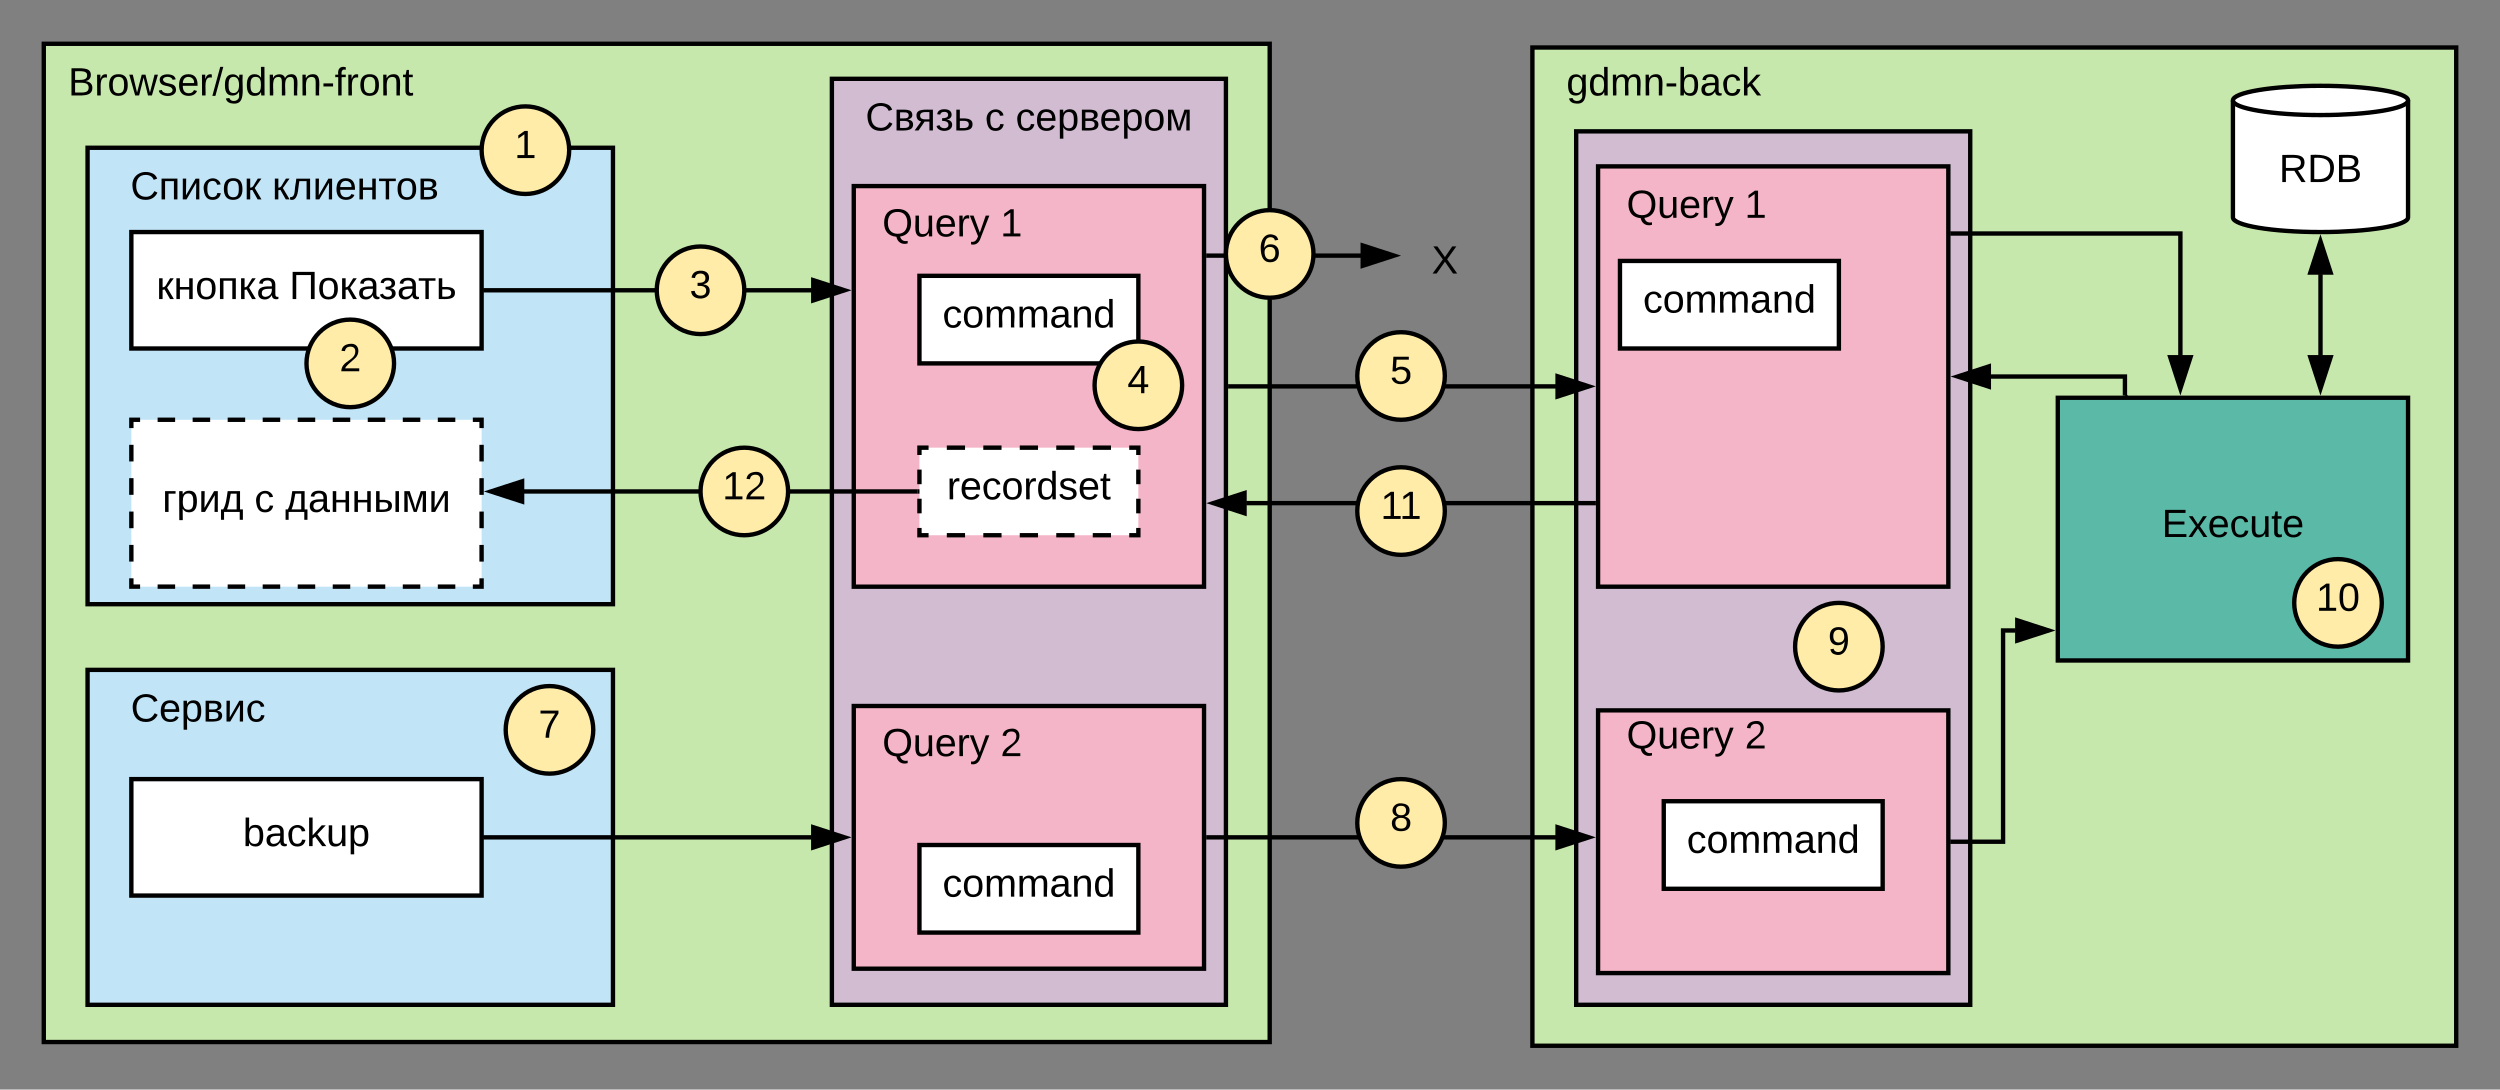 <svg xmlns="http://www.w3.org/2000/svg" xmlns:xlink="http://www.w3.org/1999/xlink" xmlns:lucid="lucid" width="1142" height="497.7"><rect width="100%" height="100%" fill="#808080" stroke="none"/><g transform="translate(-20 3824.5)" lucid:page-tab-id="0_0"><g class="lucid-layer" lucid:layer-id="zMz9j7YK_hOt" display="block"><path d="M40-3804.5h560v456H40z" stroke="#000" stroke-width="2" fill="#c7e8ac"/><path d="M60-3757h240v208.5H60z" stroke="#000" stroke-width="2" fill="#c1e4f7"/><path d="M80-3718.5h160v53.2H80z" stroke="#000" stroke-width="2" fill="#fff"/><use xlink:href="#a" transform="matrix(1,0,0,1,85,-3713.5) translate(6.475 25.6)"/><use xlink:href="#b" transform="matrix(1,0,0,1,85,-3713.5) translate(67.175 25.6)"/><path d="M200-3658.5c0 11.05-8.95 20-20 20s-20-8.95-20-20 8.95-20 20-20 20 8.95 20 20z" stroke="#000" stroke-width="2" fill="#ffeca9"/><use xlink:href="#c" transform="matrix(1,0,0,1,165,-3673.5) translate(10 18.6)"/><path d="M40-3804.5h180v40H40z" stroke="#000" stroke-opacity="0" stroke-width="2" fill="#fff" fill-opacity="0"/><use xlink:href="#d" transform="matrix(1,0,0,1,45,-3799.5) translate(6.15 18.6)"/><path d="M60-3757h180v40H60z" stroke="#000" stroke-opacity="0" stroke-width="2" fill="#fff" fill-opacity="0"/><use xlink:href="#e" transform="matrix(1,0,0,1,65,-3752) translate(14.6 18.6)"/><use xlink:href="#f" transform="matrix(1,0,0,1,65,-3752) translate(79.35 18.6)"/><path d="M400-3788.5h180v423H400z" stroke="#000" stroke-width="2" fill="#d1bcd2"/><path d="M241-3691.9h149.76" stroke="#000" stroke-width="2" fill="none"/><path d="M241-3690.9h-1v-2h1zM405.76-3691.9l-14.26 4.64v-9.28z"/><path d="M409-3691.9l-18.5 6v-12zm-16.5 3.26l10.03-3.26-10.03-3.26z"/><path d="M400-3788.5h180v40H400z" stroke="#000" stroke-opacity="0" stroke-width="2" fill="#fff" fill-opacity="0"/><use xlink:href="#g" transform="matrix(1,0,0,1,405,-3783.5) translate(10.35 18.6)"/><use xlink:href="#h" transform="matrix(1,0,0,1,405,-3783.5) translate(64.95 18.6)"/><use xlink:href="#i" transform="matrix(1,0,0,1,405,-3783.5) translate(78.95 18.6)"/><path d="M410-3739.5h160v183H410z" stroke="#000" stroke-width="2" fill="#f5b5c8"/><path d="M410-3735.9h90v27.4h-90z" stroke="#000" stroke-opacity="0" stroke-width="2" fill="#fff" fill-opacity="0"/><use xlink:href="#j" transform="matrix(1,0,0,1,415,-3730.9) translate(8.025 14.4)"/><use xlink:href="#k" transform="matrix(1,0,0,1,415,-3730.9) translate(61.975 14.4)"/><path d="M440-3698.5h100v40H440z" stroke="#000" stroke-width="2" fill="#fff"/><use xlink:href="#l" transform="matrix(1,0,0,1,445,-3693.5) translate(5.55 18.6)"/><path d="M280-3755.9c0 11.05-8.95 20-20 20s-20-8.95-20-20 8.95-20 20-20 20 8.95 20 20z" stroke="#000" stroke-width="2" fill="#ffeca9"/><use xlink:href="#m" transform="matrix(1,0,0,1,245,-3770.9) translate(10 18.6)"/><path d="M360-3691.9c0 11.05-8.95 20-20 20s-20-8.95-20-20 8.95-20 20-20 20 8.95 20 20z" stroke="#000" stroke-width="2" fill="#ffeca9"/><use xlink:href="#n" transform="matrix(1,0,0,1,325,-3706.9) translate(10 18.6)"/><path d="M560-3648.5c0 11.05-8.95 20-20 20s-20-8.95-20-20 8.95-20 20-20 20 8.95 20 20z" stroke="#000" stroke-width="2" fill="#ffeca9"/><use xlink:href="#o" transform="matrix(1,0,0,1,525,-3663.5) translate(10 18.6)"/><path d="M720-3802.8h422v456H720z" stroke="#000" stroke-width="2" fill="#c7e8ac"/><path d="M720-3804.5h120v40H720z" stroke="#000" stroke-opacity="0" stroke-width="2" fill="#fff" fill-opacity="0"/><use xlink:href="#p" transform="matrix(1,0,0,1,725,-3799.5) translate(10.55 18.6)"/><path d="M740-3764.5h180v399H740z" stroke="#000" stroke-width="2" fill="#d1bcd2"/><path d="M750-3748.5h160v192H750z" stroke="#000" stroke-width="2" fill="#f5b5c8"/><path d="M581-3648h149.76" stroke="#000" stroke-width="2" fill="none"/><path d="M581-3647h-1v-2h1zM745.76-3648l-14.26 4.64v-9.28z"/><path d="M749-3648l-18.5 6v-12zm-16.5 3.26l10.03-3.26-10.03-3.26z"/><path d="M760-3705.3h100v40H760z" stroke="#000" stroke-width="2" fill="#fff"/><use xlink:href="#l" transform="matrix(1,0,0,1,765,-3700.3) translate(5.55 18.6)"/><path d="M750-3744.4h90v27.4h-90z" stroke="#000" stroke-opacity="0" stroke-width="2" fill="#fff" fill-opacity="0"/><use xlink:href="#j" transform="matrix(1,0,0,1,755,-3739.4) translate(8.025 14.4)"/><use xlink:href="#k" transform="matrix(1,0,0,1,755,-3739.4) translate(61.975 14.4)"/><path d="M680-3652.75c0 11.05-8.95 20-20 20s-20-8.95-20-20 8.95-20 20-20 20 8.95 20 20z" stroke="#000" stroke-width="2" fill="#ffeca9"/><use xlink:href="#q" transform="matrix(1,0,0,1,645,-3667.75) translate(10 18.6)"/><path d="M571-3707.73h70.76" stroke="#000" stroke-width="2" fill="none"/><path d="M571-3706.73h-1v-2h1zM656.76-3707.73l-14.26 4.64v-9.26z"/><path d="M660-3707.73l-18.5 6v-12zm-16.5 3.26l10.03-3.26-10.03-3.26z"/><path d="M660-3718.95h40v24.5h-40z" stroke="#000" stroke-opacity="0" stroke-width="2" fill="#fff" fill-opacity="0"/><use xlink:href="#r" transform="matrix(1,0,0,1,665,-3713.95) translate(9 14.4)"/><path d="M620-3708.5c0 11.05-8.95 20-20 20s-20-8.95-20-20 8.95-20 20-20 20 8.95 20 20z" stroke="#000" stroke-width="2" fill="#ffeca9"/><use xlink:href="#s" transform="matrix(1,0,0,1,585,-3723.5) translate(10 18.6)"/><path d="M60-3518.5h240v153H60z" stroke="#000" stroke-width="2" fill="#c1e4f7"/><path d="M60-3518.5h100v40H60z" stroke="#000" stroke-opacity="0" stroke-width="2" fill="#fff" fill-opacity="0"/><use xlink:href="#t" transform="matrix(1,0,0,1,65,-3513.5) translate(14.725 18.6)"/><path d="M410-3502h160v120H410z" stroke="#000" stroke-width="2" fill="#f5b5c8"/><path d="M410-3498.5h90v27.4h-90z" stroke="#000" stroke-opacity="0" stroke-width="2" fill="#fff" fill-opacity="0"/><use xlink:href="#j" transform="matrix(1,0,0,1,415,-3493.5) translate(8.025 14.4)"/><use xlink:href="#u" transform="matrix(1,0,0,1,415,-3493.5) translate(61.975 14.4)"/><path d="M440-3438.5h100v40H440z" stroke="#000" stroke-width="2" fill="#fff"/><use xlink:href="#l" transform="matrix(1,0,0,1,445,-3433.5) translate(5.55 18.6)"/><path d="M80-3468.6h160v53.2H80z" stroke="#000" stroke-width="2" fill="#fff"/><use xlink:href="#v" transform="matrix(1,0,0,1,85,-3463.6) translate(46 25.6)"/><path d="M241-3442h149.76" stroke="#000" stroke-width="2" fill="none"/><path d="M241-3441h-1v-2h1zM405.76-3442l-14.26 4.64v-9.28z"/><path d="M409-3442l-18.5 6v-12zm-16.5 3.26l10.03-3.26-10.03-3.26z"/><path d="M291-3491.1c0 11.05-8.95 20-20 20s-20-8.95-20-20 8.95-20 20-20 20 8.95 20 20z" stroke="#000" stroke-width="2" fill="#ffeca9"/><use xlink:href="#w" transform="matrix(1,0,0,1,256,-3506.1) translate(10 18.6)"/><path d="M750-3500h160v120H750z" stroke="#000" stroke-width="2" fill="#f5b5c8"/><path d="M750-3502h90v27.4h-90z" stroke="#000" stroke-opacity="0" stroke-width="2" fill="#fff" fill-opacity="0"/><use xlink:href="#j" transform="matrix(1,0,0,1,755,-3497) translate(8.025 14.4)"/><use xlink:href="#u" transform="matrix(1,0,0,1,755,-3497) translate(61.975 14.4)"/><path d="M780-3458.5h100v40H780z" stroke="#000" stroke-width="2" fill="#fff"/><use xlink:href="#l" transform="matrix(1,0,0,1,785,-3453.5) translate(5.55 18.6)"/><path d="M571-3442h159.76" stroke="#000" stroke-width="2" fill="none"/><path d="M571-3441h-1v-2h1zM745.76-3442l-14.26 4.64v-9.28z"/><path d="M749-3442l-18.5 6v-12zm-16.5 3.26l10.03-3.26-10.03-3.26z"/><path d="M680-3448.6c0 11.05-8.95 20-20 20s-20-8.95-20-20 8.95-20 20-20 20 8.95 20 20z" stroke="#000" stroke-width="2" fill="#ffeca9"/><use xlink:href="#x" transform="matrix(1,0,0,1,645,-3463.6) translate(10 18.6)"/><path d="M1120-3725.18c0 3.7-17.9 6.68-40 6.68s-40-3-40-6.68v-53.44c0-3.7 17.9-6.68 40-6.68s40 3 40 6.68z" stroke="#000" stroke-width="2" fill="#fff"/><path d="M1120-3778.62c0 3.7-17.9 6.68-40 6.68s-40-3-40-6.68" stroke="#000" stroke-width="2" fill="none"/><use xlink:href="#y" transform="matrix(1,0,0,1,1045,-3766.94) translate(16.05 25.6)"/><path d="M880-3529.1c0 11.05-8.95 20-20 20s-20-8.95-20-20 8.95-20 20-20 20 8.95 20 20z" stroke="#000" stroke-width="2" fill="#ffeca9"/><use xlink:href="#z" transform="matrix(1,0,0,1,845,-3544.1) translate(10 18.6)"/><path d="M960-3642.8h160v120H960z" stroke="#000" stroke-width="2" fill="#5abaa7"/><use xlink:href="#A" transform="matrix(1,0,0,1,965,-3637.8) translate(42.5 58.6)"/><path d="M1080-3662.04v-37.22" stroke="#000" stroke-width="2" fill="none"/><path d="M1080-3647.04l-4.64-14.26h9.28z"/><path d="M1080-3643.8l-6-18.5h12zm-3.26-16.5l3.26 10.03 3.26-10.03zM1084.64-3700h-9.28l4.64-14.26z"/><path d="M1086-3699h-12l6-18.5zm-9.26-2h6.52l-3.26-10.03z"/><path d="M1108-3549.1c0 11.05-8.95 20-20 20s-20-8.95-20-20 8.95-20 20-20 20 8.95 20 20z" stroke="#000" stroke-width="2" fill="#ffeca9"/><use xlink:href="#B" transform="matrix(1,0,0,1,1073,-3564.1) translate(5 18.6)"/><path d="M911-3717.83h105v55.8" stroke="#000" stroke-width="2" fill="none"/><path d="M911-3716.83h-1v-2h1zM1016-3647.04l-4.64-14.26h9.28z"/><path d="M1016-3643.8l-6-18.5h12zm-3.26-16.5l3.26 10.03 3.26-10.03z"/><path d="M911-3440h24v-96.5h5.76" stroke="#000" stroke-width="2" fill="none"/><path d="M911-3439h-1v-2h1zM955.76-3536.5l-14.26 4.64v-9.28z"/><path d="M959-3536.5l-18.5 6v-12zm-16.5 3.26l10.03-3.26-10.03-3.26z"/><path d="M990.67-3643.8v-8.7h-61.43" stroke="#000" stroke-width="2" fill="none"/><path d="M992.63-3642.8h-2.47l-.3-.4 1.62-1.2zM928.5-3647.86l-14.26-4.64 14.26-4.64z"/><path d="M929.5-3646.5l-18.5-6 18.5-6zm-12.03-6l10.03 3.26v-6.52z"/><path d="M749-3594.67H589.24" stroke="#000" stroke-width="2" fill="none"/><path d="M750-3593.67h-1v-2h1zM588.5-3590.03l-14.26-4.64 14.26-4.63z"/><path d="M589.5-3588.65l-18.5-6.02 18.5-6zm-12.03-6.02l10.03 3.26v-6.53z"/><path d="M680-3591.05c0 11.05-8.95 20-20 20s-20-8.95-20-20 8.95-20 20-20 20 8.95 20 20z" stroke="#000" stroke-width="2" fill="#ffeca9"/><use xlink:href="#C" transform="matrix(1,0,0,1,645,-3606.05) translate(5.675 18.6)"/><path d="M440-3620h100v40H440z" fill="#fff"/><path d="M452.5-3620h8.33m8.34 0h8.33m8.33 0h8.34m8.33 0h8.33m8.34 0h8.33m8.33 0H540v3.33m0 6.67v6.67m0 6.66v6.67m0 6.67v3.33h-4.17m-8.33 0h-8.33m-8.34 0h-8.33m-8.33 0h-8.34m-8.33 0h-8.33m-8.34 0h-8.33m-8.33 0H440v-3.33m0-6.67v-6.67m0-6.66v-6.67m0-6.67v-3.33h4.17" stroke="#000" stroke-width="2" fill="none"/><use xlink:href="#D" transform="matrix(1,0,0,1,445,-3615) translate(7.55 18.6)"/><path d="M439-3600H259.24" stroke="#000" stroke-width="2" fill="none"/><path d="M440-3599h-1v-2h1zM258.5-3595.36l-14.26-4.64 14.26-4.64z"/><path d="M259.5-3594l-18.5-6 18.5-6zm-12.03-6l10.03 3.26v-6.52z"/><path d="M380-3600c0 11.05-8.95 20-20 20s-20-8.95-20-20 8.95-20 20-20 20 8.95 20 20z" stroke="#000" stroke-width="2" fill="#ffeca9"/><g><use xlink:href="#E" transform="matrix(1,0,0,1,345,-3615) translate(5 18.6)"/></g><path d="M80-3632.75h160v76.25H80z" fill="#fff"/><path d="M92-3632.75h8m8 0h8m8 0h8m8 0h8m8 0h8m8 0h8m8 0h8m8 0h8m8 0h8m8 0h4v3.8m0 7.64v7.6m0 7.64v7.62m0 7.63v7.6m0 7.64v7.62m0 7.63v3.8h-4m-8 0h-8m-8 0h-8m-8 0h-8m-8 0h-8m-8 0h-8m-8 0h-8m-8 0h-8m-8 0h-8m-8 0h-8m-8 0h-4v-3.8m0-7.64v-7.62m0-7.63v-7.6m0-7.64v-7.62m0-7.63v-7.6m0-7.64v-3.8h4" stroke="#000" stroke-width="2" fill="none"/><g><use xlink:href="#F" transform="matrix(1,0,0,1,85,-3627.75) translate(9.15 37.1)"/><use xlink:href="#h" transform="matrix(1,0,0,1,85,-3627.75) translate(51.25 37.1)"/><use xlink:href="#G" transform="matrix(1,0,0,1,85,-3627.75) translate(65.25 37.1)"/></g></g><defs><path d="M75-87c-4 1-14 3-19 3V0H24v-190h32v83c26-2 31-21 43-41l26-42h33l-61 86L159 0h-35" id="H"/><path d="M57-190v80h85v-80h32V0h-32v-87H57V0H25v-190h32" id="I"/><path d="M100-194c62-1 85 37 85 99 1 63-27 99-86 99S16-35 15-95c0-66 28-99 85-99zM99-20c44 1 53-31 53-75 0-43-8-75-51-75s-53 32-53 75 10 74 51 75" id="J"/><path d="M170-190V0h-32v-167H57V0H25v-190h145" id="K"/><path d="M141-36C126-15 110 5 73 4 37 3 15-17 15-53c-1-64 63-63 125-63 3-35-9-54-41-54-24 1-41 7-42 31l-33-3c5-37 33-52 76-52 45 0 72 20 72 64v82c-1 20 7 32 28 27v20c-31 9-61-2-59-35zM48-53c0 20 12 33 32 33 41-3 63-29 60-74-43 2-92-5-92 41" id="L"/><g id="a"><use transform="matrix(0.05,0,0,0.05,0,0)" xlink:href="#H"/><use transform="matrix(0.05,0,0,0.05,7.85,0)" xlink:href="#I"/><use transform="matrix(0.05,0,0,0.05,17.75,0)" xlink:href="#J"/><use transform="matrix(0.05,0,0,0.05,27.75,0)" xlink:href="#K"/><use transform="matrix(0.05,0,0,0.05,37.45,0)" xlink:href="#H"/><use transform="matrix(0.05,0,0,0.05,45.7,0)" xlink:href="#L"/></g><path d="M197 0v-219H63V0H30v-248h201V0h-34" id="M"/><path d="M152-53C154 19 21 22 9-41l28-8c5 36 84 42 81-4-1-29-28-34-58-35v-24c28 0 55-4 55-30 0-19-14-29-34-28-20 0-35 7-38 25l-28-3c4-33 30-46 66-46 37 0 66 15 66 50 0 27-20 41-44 44 27 5 48 17 49 47" id="N"/><path d="M6-190h153v23H98V0H67v-167H6v-23" id="O"/><path d="M173-56C173 11 92 0 25 0v-190h32v80c58-2 117-2 116 54zm-34 0c0-39-44-31-82-32v66c39 0 82 6 82-34" id="P"/><g id="b"><use transform="matrix(0.05,0,0,0.05,0,0)" xlink:href="#M"/><use transform="matrix(0.05,0,0,0.05,12.9,0)" xlink:href="#J"/><use transform="matrix(0.05,0,0,0.05,22.9,0)" xlink:href="#H"/><use transform="matrix(0.05,0,0,0.05,31.15,0)" xlink:href="#L"/><use transform="matrix(0.05,0,0,0.05,40.95,0)" xlink:href="#N"/><use transform="matrix(0.05,0,0,0.05,49.2,0)" xlink:href="#L"/><use transform="matrix(0.05,0,0,0.05,58.8,0)" xlink:href="#O"/><use transform="matrix(0.05,0,0,0.05,67,0)" xlink:href="#P"/></g><path d="M101-251c82-7 93 87 43 132L82-64C71-53 59-42 53-27h129V0H18c2-99 128-94 128-182 0-28-16-43-45-43s-46 15-49 41l-32-3c6-41 34-60 81-64" id="Q"/><use transform="matrix(0.05,0,0,0.05,0,0)" xlink:href="#Q" id="c"/><path d="M160-131c35 5 61 23 61 61C221 17 115-2 30 0v-248c76 3 177-17 177 60 0 33-19 50-47 57zm-97-11c50-1 110 9 110-42 0-47-63-36-110-37v79zm0 115c55-2 124 14 124-45 0-56-70-42-124-44v89" id="R"/><path d="M114-163C36-179 61-72 57 0H25l-1-190h30c1 12-1 29 2 39 6-27 23-49 58-41v29" id="S"/><path d="M100-194c62-1 85 37 85 99 1 63-27 99-86 99S16-35 15-95c0-66 28-99 85-99zM99-20c44 1 53-31 53-75 0-43-8-75-51-75s-53 32-53 75 10 74 51 75" id="T"/><path d="M206 0h-36l-40-164L89 0H53L-1-190h32L70-26l43-164h34l41 164 42-164h31" id="U"/><path d="M135-143c-3-34-86-38-87 0 15 53 115 12 119 90S17 21 10-45l28-5c4 36 97 45 98 0-10-56-113-15-118-90-4-57 82-63 122-42 12 7 21 19 24 35" id="V"/><path d="M100-194c63 0 86 42 84 106H49c0 40 14 67 53 68 26 1 43-12 49-29l28 8c-11 28-37 45-77 45C44 4 14-33 15-96c1-61 26-98 85-98zm52 81c6-60-76-77-97-28-3 7-6 17-6 28h103" id="W"/><path d="M0 4l72-265h28L28 4H0" id="X"/><path d="M177-190C167-65 218 103 67 71c-23-6-38-20-44-43l32-5c15 47 100 32 89-28v-30C133-14 115 1 83 1 29 1 15-40 15-95c0-56 16-97 71-98 29-1 48 16 59 35 1-10 0-23 2-32h30zM94-22c36 0 50-32 50-73 0-42-14-75-50-75-39 0-46 34-46 75s6 73 46 73" id="Y"/><path d="M85-194c31 0 48 13 60 33l-1-100h32l1 261h-30c-2-10 0-23-3-31C134-8 116 4 85 4 32 4 16-35 15-94c0-66 23-100 70-100zm9 24c-40 0-46 34-46 75 0 40 6 74 45 74 42 0 51-32 51-76 0-42-9-74-50-73" id="Z"/><path d="M210-169c-67 3-38 105-44 169h-31v-121c0-29-5-50-35-48C34-165 62-65 56 0H25l-1-190h30c1 10-1 24 2 32 10-44 99-50 107 0 11-21 27-35 58-36 85-2 47 119 55 194h-31v-121c0-29-5-49-35-48" id="aa"/><path d="M117-194c89-4 53 116 60 194h-32v-121c0-31-8-49-39-48C34-167 62-67 57 0H25l-1-190h30c1 10-1 24 2 32 11-22 29-35 61-36" id="ab"/><path d="M16-82v-28h88v28H16" id="ac"/><path d="M101-234c-31-9-42 10-38 44h38v23H63V0H32v-167H5v-23h27c-7-52 17-82 69-68v24" id="ad"/><path d="M59-47c-2 24 18 29 38 22v24C64 9 27 4 27-40v-127H5v-23h24l9-43h21v43h35v23H59v120" id="ae"/><g id="d"><use transform="matrix(0.05,0,0,0.05,0,0)" xlink:href="#R"/><use transform="matrix(0.05,0,0,0.05,12,0)" xlink:href="#S"/><use transform="matrix(0.05,0,0,0.05,17.95,0)" xlink:href="#T"/><use transform="matrix(0.05,0,0,0.05,27.95,0)" xlink:href="#U"/><use transform="matrix(0.05,0,0,0.05,40.9,0)" xlink:href="#V"/><use transform="matrix(0.05,0,0,0.05,49.9,0)" xlink:href="#W"/><use transform="matrix(0.05,0,0,0.05,59.9,0)" xlink:href="#S"/><use transform="matrix(0.05,0,0,0.05,65.85,0)" xlink:href="#X"/><use transform="matrix(0.05,0,0,0.05,70.85,0)" xlink:href="#Y"/><use transform="matrix(0.05,0,0,0.05,80.85,0)" xlink:href="#Z"/><use transform="matrix(0.05,0,0,0.05,90.85,0)" xlink:href="#aa"/><use transform="matrix(0.05,0,0,0.05,105.8,0)" xlink:href="#ab"/><use transform="matrix(0.05,0,0,0.05,115.8,0)" xlink:href="#ac"/><use transform="matrix(0.05,0,0,0.05,121.75,0)" xlink:href="#ad"/><use transform="matrix(0.05,0,0,0.05,126.75,0)" xlink:href="#S"/><use transform="matrix(0.05,0,0,0.05,132.7,0)" xlink:href="#T"/><use transform="matrix(0.05,0,0,0.05,142.7,0)" xlink:href="#ab"/><use transform="matrix(0.05,0,0,0.05,152.7,0)" xlink:href="#ae"/></g><path d="M212-179c-10-28-35-45-73-45-59 0-87 40-87 99 0 60 29 101 89 101 43 0 62-24 78-52l27 14C228-24 195 4 139 4 59 4 22-46 18-125c-6-104 99-153 187-111 19 9 31 26 39 46" id="af"/><path d="M56-190L54-37l88-153h34V0h-30l2-153L59 0H25v-190h31" id="ag"/><path d="M96-169c-40 0-48 33-48 73s9 75 48 75c24 0 41-14 43-38l32 2c-6 37-31 61-74 61-59 0-76-41-82-99-10-93 101-131 147-64 4 7 5 14 7 22l-32 3c-4-21-16-35-41-35" id="ah"/><g id="e"><use transform="matrix(0.05,0,0,0.05,0,0)" xlink:href="#af"/><use transform="matrix(0.05,0,0,0.05,12.95,0)" xlink:href="#K"/><use transform="matrix(0.05,0,0,0.05,22.65,0)" xlink:href="#ag"/><use transform="matrix(0.05,0,0,0.05,32.7,0)" xlink:href="#ah"/><use transform="matrix(0.05,0,0,0.05,41.9,0)" xlink:href="#J"/><use transform="matrix(0.05,0,0,0.05,51.9,0)" xlink:href="#H"/></g><path d="M153 0v-167H87C74-108 81-27 38 0 29 5 12 6 2 1v-22c51 4 39-64 49-112 5-25 4-25 8-57h126V0h-32" id="ai"/><path d="M100-194c63 0 86 42 84 106H49c0 40 14 67 53 68 26 1 43-12 49-29l28 8c-11 28-37 45-77 45C44 4 14-33 15-96c1-61 26-98 85-98zm52 81c6-60-76-77-97-28-3 7-6 17-6 28h103" id="aj"/><path d="M176-55C176 11 93 0 25 0v-190c61 3 142-15 144 47 1 29-21 35-39 44 27 3 46 16 46 44zm-34 0c0-41-47-30-85-32v64c38-1 85 8 85-32zm-6-83c0-36-44-26-79-28v56c34-2 79 8 79-28" id="ak"/><g id="f"><use transform="matrix(0.05,0,0,0.05,0,0)" xlink:href="#H"/><use transform="matrix(0.05,0,0,0.05,8.05,0)" xlink:href="#ai"/><use transform="matrix(0.05,0,0,0.05,18.55,0)" xlink:href="#ag"/><use transform="matrix(0.05,0,0,0.05,28.6,0)" xlink:href="#aj"/><use transform="matrix(0.05,0,0,0.05,38.6,0)" xlink:href="#I"/><use transform="matrix(0.05,0,0,0.05,48.5,0)" xlink:href="#O"/><use transform="matrix(0.05,0,0,0.05,56.5,0)" xlink:href="#J"/><use transform="matrix(0.05,0,0,0.05,66.5,0)" xlink:href="#ak"/></g><path d="M20-138c-1-64 85-51 150-52V0h-32v-81H94L39 0H3l60-83c-28-5-43-24-43-55zm33 3c0 40 46 33 85 33v-66c-39 0-85-6-85 33" id="al"/><g id="g"><use transform="matrix(0.05,0,0,0.05,0,0)" xlink:href="#af"/><use transform="matrix(0.05,0,0,0.05,12.95,0)" xlink:href="#ak"/><use transform="matrix(0.05,0,0,0.05,22.3,0)" xlink:href="#al"/><use transform="matrix(0.05,0,0,0.05,32,0)" xlink:href="#N"/><use transform="matrix(0.05,0,0,0.05,40.25,0)" xlink:href="#P"/></g><use transform="matrix(0.05,0,0,0.05,0,0)" xlink:href="#ah" id="h"/><path d="M115-194c55 1 70 41 70 98S169 2 115 4C84 4 66-9 55-30l1 105H24l-1-265h31l2 30c10-21 28-34 59-34zm-8 174c40 0 45-34 45-75s-6-73-45-74c-42 0-51 32-51 76 0 43 10 73 51 73" id="am"/><path d="M138 0h-27L54-167c3 53 2 111 2 167H25v-190h49c16 56 39 106 51 166 11-61 34-110 50-166h48V0h-31l2-168" id="an"/><g id="i"><use transform="matrix(0.05,0,0,0.05,0,0)" xlink:href="#ah"/><use transform="matrix(0.05,0,0,0.05,9,0)" xlink:href="#aj"/><use transform="matrix(0.05,0,0,0.05,19,0)" xlink:href="#am"/><use transform="matrix(0.05,0,0,0.05,29,0)" xlink:href="#ak"/><use transform="matrix(0.05,0,0,0.05,38.35,0)" xlink:href="#aj"/><use transform="matrix(0.05,0,0,0.05,48.35,0)" xlink:href="#am"/><use transform="matrix(0.05,0,0,0.05,58.35,0)" xlink:href="#J"/><use transform="matrix(0.05,0,0,0.05,68.35,0)" xlink:href="#an"/></g><path d="M140-251c81 0 123 46 123 126C263-53 228-8 163 1c7 30 30 48 69 40v23c-55 16-95-15-103-61C56-3 17-48 17-125c0-80 42-126 123-126zm0 227c63 0 89-41 89-101s-29-99-89-99c-61 0-89 39-89 99S79-25 140-24" id="ao"/><path d="M84 4C-5 8 30-112 23-190h32v120c0 31 7 50 39 49 72-2 45-101 50-169h31l1 190h-30c-1-10 1-25-2-33-11 22-28 36-60 37" id="ap"/><path d="M179-190L93 31C79 59 56 82 12 73V49c39 6 53-20 64-50L1-190h34L92-34l54-156h33" id="aq"/><g id="j"><use transform="matrix(0.05,0,0,0.05,0,0)" xlink:href="#ao"/><use transform="matrix(0.05,0,0,0.05,14,0)" xlink:href="#ap"/><use transform="matrix(0.05,0,0,0.05,24,0)" xlink:href="#W"/><use transform="matrix(0.05,0,0,0.05,34,0)" xlink:href="#S"/><use transform="matrix(0.05,0,0,0.05,39.95,0)" xlink:href="#aq"/></g><path d="M27 0v-27h64v-190l-56 39v-29l58-41h29v221h61V0H27" id="ar"/><use transform="matrix(0.05,0,0,0.05,0,0)" xlink:href="#ar" id="k"/><path d="M96-169c-40 0-48 33-48 73s9 75 48 75c24 0 41-14 43-38l32 2c-6 37-31 61-74 61-59 0-76-41-82-99-10-93 101-131 147-64 4 7 5 14 7 22l-32 3c-4-21-16-35-41-35" id="as"/><path d="M141-36C126-15 110 5 73 4 37 3 15-17 15-53c-1-64 63-63 125-63 3-35-9-54-41-54-24 1-41 7-42 31l-33-3c5-37 33-52 76-52 45 0 72 20 72 64v82c-1 20 7 32 28 27v20c-31 9-61-2-59-35zM48-53c0 20 12 33 32 33 41-3 63-29 60-74-43 2-92-5-92 41" id="at"/><g id="l"><use transform="matrix(0.05,0,0,0.05,0,0)" xlink:href="#as"/><use transform="matrix(0.05,0,0,0.05,9,0)" xlink:href="#T"/><use transform="matrix(0.05,0,0,0.05,19,0)" xlink:href="#aa"/><use transform="matrix(0.05,0,0,0.05,33.95,0)" xlink:href="#aa"/><use transform="matrix(0.05,0,0,0.05,48.9,0)" xlink:href="#at"/><use transform="matrix(0.05,0,0,0.05,58.9,0)" xlink:href="#ab"/><use transform="matrix(0.05,0,0,0.05,68.9,0)" xlink:href="#Z"/></g><use transform="matrix(0.05,0,0,0.05,0,0)" xlink:href="#ar" id="m"/><path d="M126-127c33 6 58 20 58 59 0 88-139 92-164 29-3-8-5-16-6-25l32-3c6 27 21 44 54 44 32 0 52-15 52-46 0-38-36-46-79-43v-28c39 1 72-4 72-42 0-27-17-43-46-43-28 0-47 15-49 41l-32-3c6-42 35-63 81-64 48-1 79 21 79 65 0 36-21 52-52 59" id="au"/><use transform="matrix(0.05,0,0,0.05,0,0)" xlink:href="#au" id="n"/><path d="M155-56V0h-30v-56H8v-25l114-167h33v167h35v25h-35zm-30-156c-27 46-58 90-88 131h88v-131" id="av"/><use transform="matrix(0.05,0,0,0.05,0,0)" xlink:href="#av" id="o"/><path d="M115-194c53 0 69 39 70 98 0 66-23 100-70 100C84 3 66-7 56-30L54 0H23l1-261h32v101c10-23 28-34 59-34zm-8 174c40 0 45-34 45-75 0-40-5-75-45-74-42 0-51 32-51 76 0 43 10 73 51 73" id="aw"/><path d="M143 0L79-87 56-68V0H24v-261h32v163l83-92h37l-77 82L181 0h-38" id="ax"/><g id="p"><use transform="matrix(0.05,0,0,0.05,0,0)" xlink:href="#Y"/><use transform="matrix(0.05,0,0,0.05,10,0)" xlink:href="#Z"/><use transform="matrix(0.05,0,0,0.05,20,0)" xlink:href="#aa"/><use transform="matrix(0.05,0,0,0.05,34.95,0)" xlink:href="#ab"/><use transform="matrix(0.05,0,0,0.05,44.95,0)" xlink:href="#ac"/><use transform="matrix(0.05,0,0,0.05,50.9,0)" xlink:href="#aw"/><use transform="matrix(0.05,0,0,0.05,60.9,0)" xlink:href="#at"/><use transform="matrix(0.05,0,0,0.05,70.9,0)" xlink:href="#as"/><use transform="matrix(0.05,0,0,0.05,79.9,0)" xlink:href="#ax"/></g><path d="M54-142c48-35 137-8 131 61C196 18 31 33 14-55l32-4c7 23 22 37 52 37 35-1 51-22 54-58 4-55-73-65-99-34H22l8-134h141v27H59" id="ay"/><use transform="matrix(0.05,0,0,0.05,0,0)" xlink:href="#ay" id="q"/><path d="M195 0l-74-108L45 0H8l94-129-87-119h37l69 98 67-98h37l-84 118L233 0h-38" id="az"/><use transform="matrix(0.05,0,0,0.05,0,0)" xlink:href="#az" id="r"/><path d="M110-160c48 1 74 30 74 79 0 53-28 85-80 85-65 0-83-55-86-122-5-90 50-162 133-122 14 7 22 21 27 39l-31 6c-5-40-67-38-82-6-9 19-15 44-15 74 11-20 30-34 60-33zm-7 138c34 0 49-23 49-58s-16-56-50-56c-29 0-50 16-49 49 1 36 15 65 50 65" id="aA"/><use transform="matrix(0.05,0,0,0.05,0,0)" xlink:href="#aA" id="s"/><g id="t"><use transform="matrix(0.05,0,0,0.05,0,0)" xlink:href="#af"/><use transform="matrix(0.05,0,0,0.05,12.95,0)" xlink:href="#aj"/><use transform="matrix(0.05,0,0,0.05,22.95,0)" xlink:href="#am"/><use transform="matrix(0.05,0,0,0.05,32.95,0)" xlink:href="#ak"/><use transform="matrix(0.05,0,0,0.05,42.5,0)" xlink:href="#ag"/><use transform="matrix(0.05,0,0,0.05,52.55,0)" xlink:href="#ah"/></g><use transform="matrix(0.05,0,0,0.05,0,0)" xlink:href="#Q" id="u"/><path d="M115-194c55 1 70 41 70 98S169 2 115 4C84 4 66-9 55-30l1 105H24l-1-265h31l2 30c10-21 28-34 59-34zm-8 174c40 0 45-34 45-75s-6-73-45-74c-42 0-51 32-51 76 0 43 10 73 51 73" id="aB"/><g id="v"><use transform="matrix(0.05,0,0,0.05,0,0)" xlink:href="#aw"/><use transform="matrix(0.05,0,0,0.05,10,0)" xlink:href="#at"/><use transform="matrix(0.05,0,0,0.05,20,0)" xlink:href="#as"/><use transform="matrix(0.05,0,0,0.05,29,0)" xlink:href="#ax"/><use transform="matrix(0.05,0,0,0.05,38,0)" xlink:href="#ap"/><use transform="matrix(0.05,0,0,0.05,48,0)" xlink:href="#aB"/></g><path d="M64 0c3-98 48-159 88-221H18v-27h164v26C143-157 98-101 97 0H64" id="aC"/><use transform="matrix(0.05,0,0,0.05,0,0)" xlink:href="#aC" id="w"/><path d="M134-131c28 9 52 24 51 62-1 50-34 73-85 73S17-19 16-69c0-36 21-54 49-61-75-25-45-126 34-121 46 3 78 18 79 63 0 33-17 51-44 57zm-34-11c31 1 46-15 46-44 0-28-17-43-47-42-29 0-46 13-45 42 1 28 16 44 46 44zm1 122c35 0 51-18 51-52 0-30-18-46-53-46-33 0-51 17-51 47 0 34 19 51 53 51" id="aD"/><use transform="matrix(0.05,0,0,0.05,0,0)" xlink:href="#aD" id="x"/><path d="M233-177c-1 41-23 64-60 70L243 0h-38l-65-103H63V0H30v-248c88 3 205-21 203 71zM63-129c60-2 137 13 137-47 0-61-80-42-137-45v92" id="aE"/><path d="M30-248c118-7 216 8 213 122C240-48 200 0 122 0H30v-248zM63-27c89 8 146-16 146-99s-60-101-146-95v194" id="aF"/><g id="y"><use transform="matrix(0.05,0,0,0.05,0,0)" xlink:href="#aE"/><use transform="matrix(0.05,0,0,0.05,12.95,0)" xlink:href="#aF"/><use transform="matrix(0.05,0,0,0.05,25.9,0)" xlink:href="#R"/></g><path d="M99-251c64 0 84 50 84 122C183-37 130 33 47-8c-14-7-20-23-25-40l30-5c6 39 69 39 84 7 9-19 16-44 16-74-10 22-31 35-62 35-49 0-73-33-73-83 0-54 28-83 82-83zm-1 141c31-1 51-18 51-49 0-36-14-67-51-67-34 0-49 23-49 58 0 34 15 58 49 58" id="aG"/><use transform="matrix(0.05,0,0,0.05,0,0)" xlink:href="#aG" id="z"/><path d="M30 0v-248h187v28H63v79h144v27H63v87h162V0H30" id="aH"/><path d="M141 0L90-78 38 0H4l68-98-65-92h35l48 74 47-74h35l-64 92 68 98h-35" id="aI"/><g id="A"><use transform="matrix(0.05,0,0,0.05,0,0)" xlink:href="#aH"/><use transform="matrix(0.05,0,0,0.05,12,0)" xlink:href="#aI"/><use transform="matrix(0.05,0,0,0.05,21,0)" xlink:href="#W"/><use transform="matrix(0.05,0,0,0.05,31,0)" xlink:href="#as"/><use transform="matrix(0.05,0,0,0.05,40,0)" xlink:href="#ap"/><use transform="matrix(0.05,0,0,0.05,50,0)" xlink:href="#ae"/><use transform="matrix(0.05,0,0,0.05,55,0)" xlink:href="#W"/></g><path d="M101-251c68 0 85 55 85 127S166 4 100 4C33 4 14-52 14-124c0-73 17-127 87-127zm-1 229c47 0 54-49 54-102s-4-102-53-102c-51 0-55 48-55 102 0 53 5 102 54 102" id="aJ"/><g id="B"><use transform="matrix(0.05,0,0,0.05,0,0)" xlink:href="#ar"/><use transform="matrix(0.05,0,0,0.05,10,0)" xlink:href="#aJ"/></g><g id="C"><use transform="matrix(0.05,0,0,0.05,0,0)" xlink:href="#ar"/><use transform="matrix(0.05,0,0,0.05,8.65,0)" xlink:href="#ar"/></g><g id="D"><use transform="matrix(0.05,0,0,0.05,0,0)" xlink:href="#S"/><use transform="matrix(0.05,0,0,0.05,5.95,0)" xlink:href="#W"/><use transform="matrix(0.05,0,0,0.05,15.95,0)" xlink:href="#as"/><use transform="matrix(0.05,0,0,0.05,24.95,0)" xlink:href="#T"/><use transform="matrix(0.05,0,0,0.05,34.95,0)" xlink:href="#S"/><use transform="matrix(0.05,0,0,0.05,40.9,0)" xlink:href="#Z"/><use transform="matrix(0.05,0,0,0.05,50.9,0)" xlink:href="#V"/><use transform="matrix(0.05,0,0,0.05,59.9,0)" xlink:href="#W"/><use transform="matrix(0.05,0,0,0.05,69.9,0)" xlink:href="#ae"/></g><g id="E"><use transform="matrix(0.05,0,0,0.05,0,0)" xlink:href="#ar"/><use transform="matrix(0.05,0,0,0.05,10,0)" xlink:href="#Q"/></g><path d="M121-190v23H57V0H25v-190h96" id="aK"/><path d="M147-167H93C83-118 77-63 59-23h88v-144zM24-23c26-44 31-102 41-167h113v167h26v95h-29V0H32v72H4v-95h20" id="aL"/><g id="F"><use transform="matrix(0.05,0,0,0.05,0,0)" xlink:href="#aK"/><use transform="matrix(0.05,0,0,0.05,6.55,0)" xlink:href="#am"/><use transform="matrix(0.05,0,0,0.05,16.55,0)" xlink:href="#ag"/><use transform="matrix(0.05,0,0,0.05,26.6,0)" xlink:href="#aL"/></g><path d="M170-56C169 10 92 0 25 0v-190h32v80c58-2 114-1 113 54zm-34 0c0-38-42-32-79-32v66c38 0 79 5 79-34zm66 56v-190h32V0h-32" id="aM"/><g id="G"><use transform="matrix(0.05,0,0,0.05,0,0)" xlink:href="#aL"/><use transform="matrix(0.05,0,0,0.05,10.5,0)" xlink:href="#L"/><use transform="matrix(0.05,0,0,0.05,20.5,0)" xlink:href="#I"/><use transform="matrix(0.05,0,0,0.05,30.4,0)" xlink:href="#I"/><use transform="matrix(0.05,0,0,0.05,40.3,0)" xlink:href="#aM"/><use transform="matrix(0.05,0,0,0.05,53.2,0)" xlink:href="#an"/><use transform="matrix(0.05,0,0,0.05,65.55,0)" xlink:href="#ag"/></g></defs></g></svg>